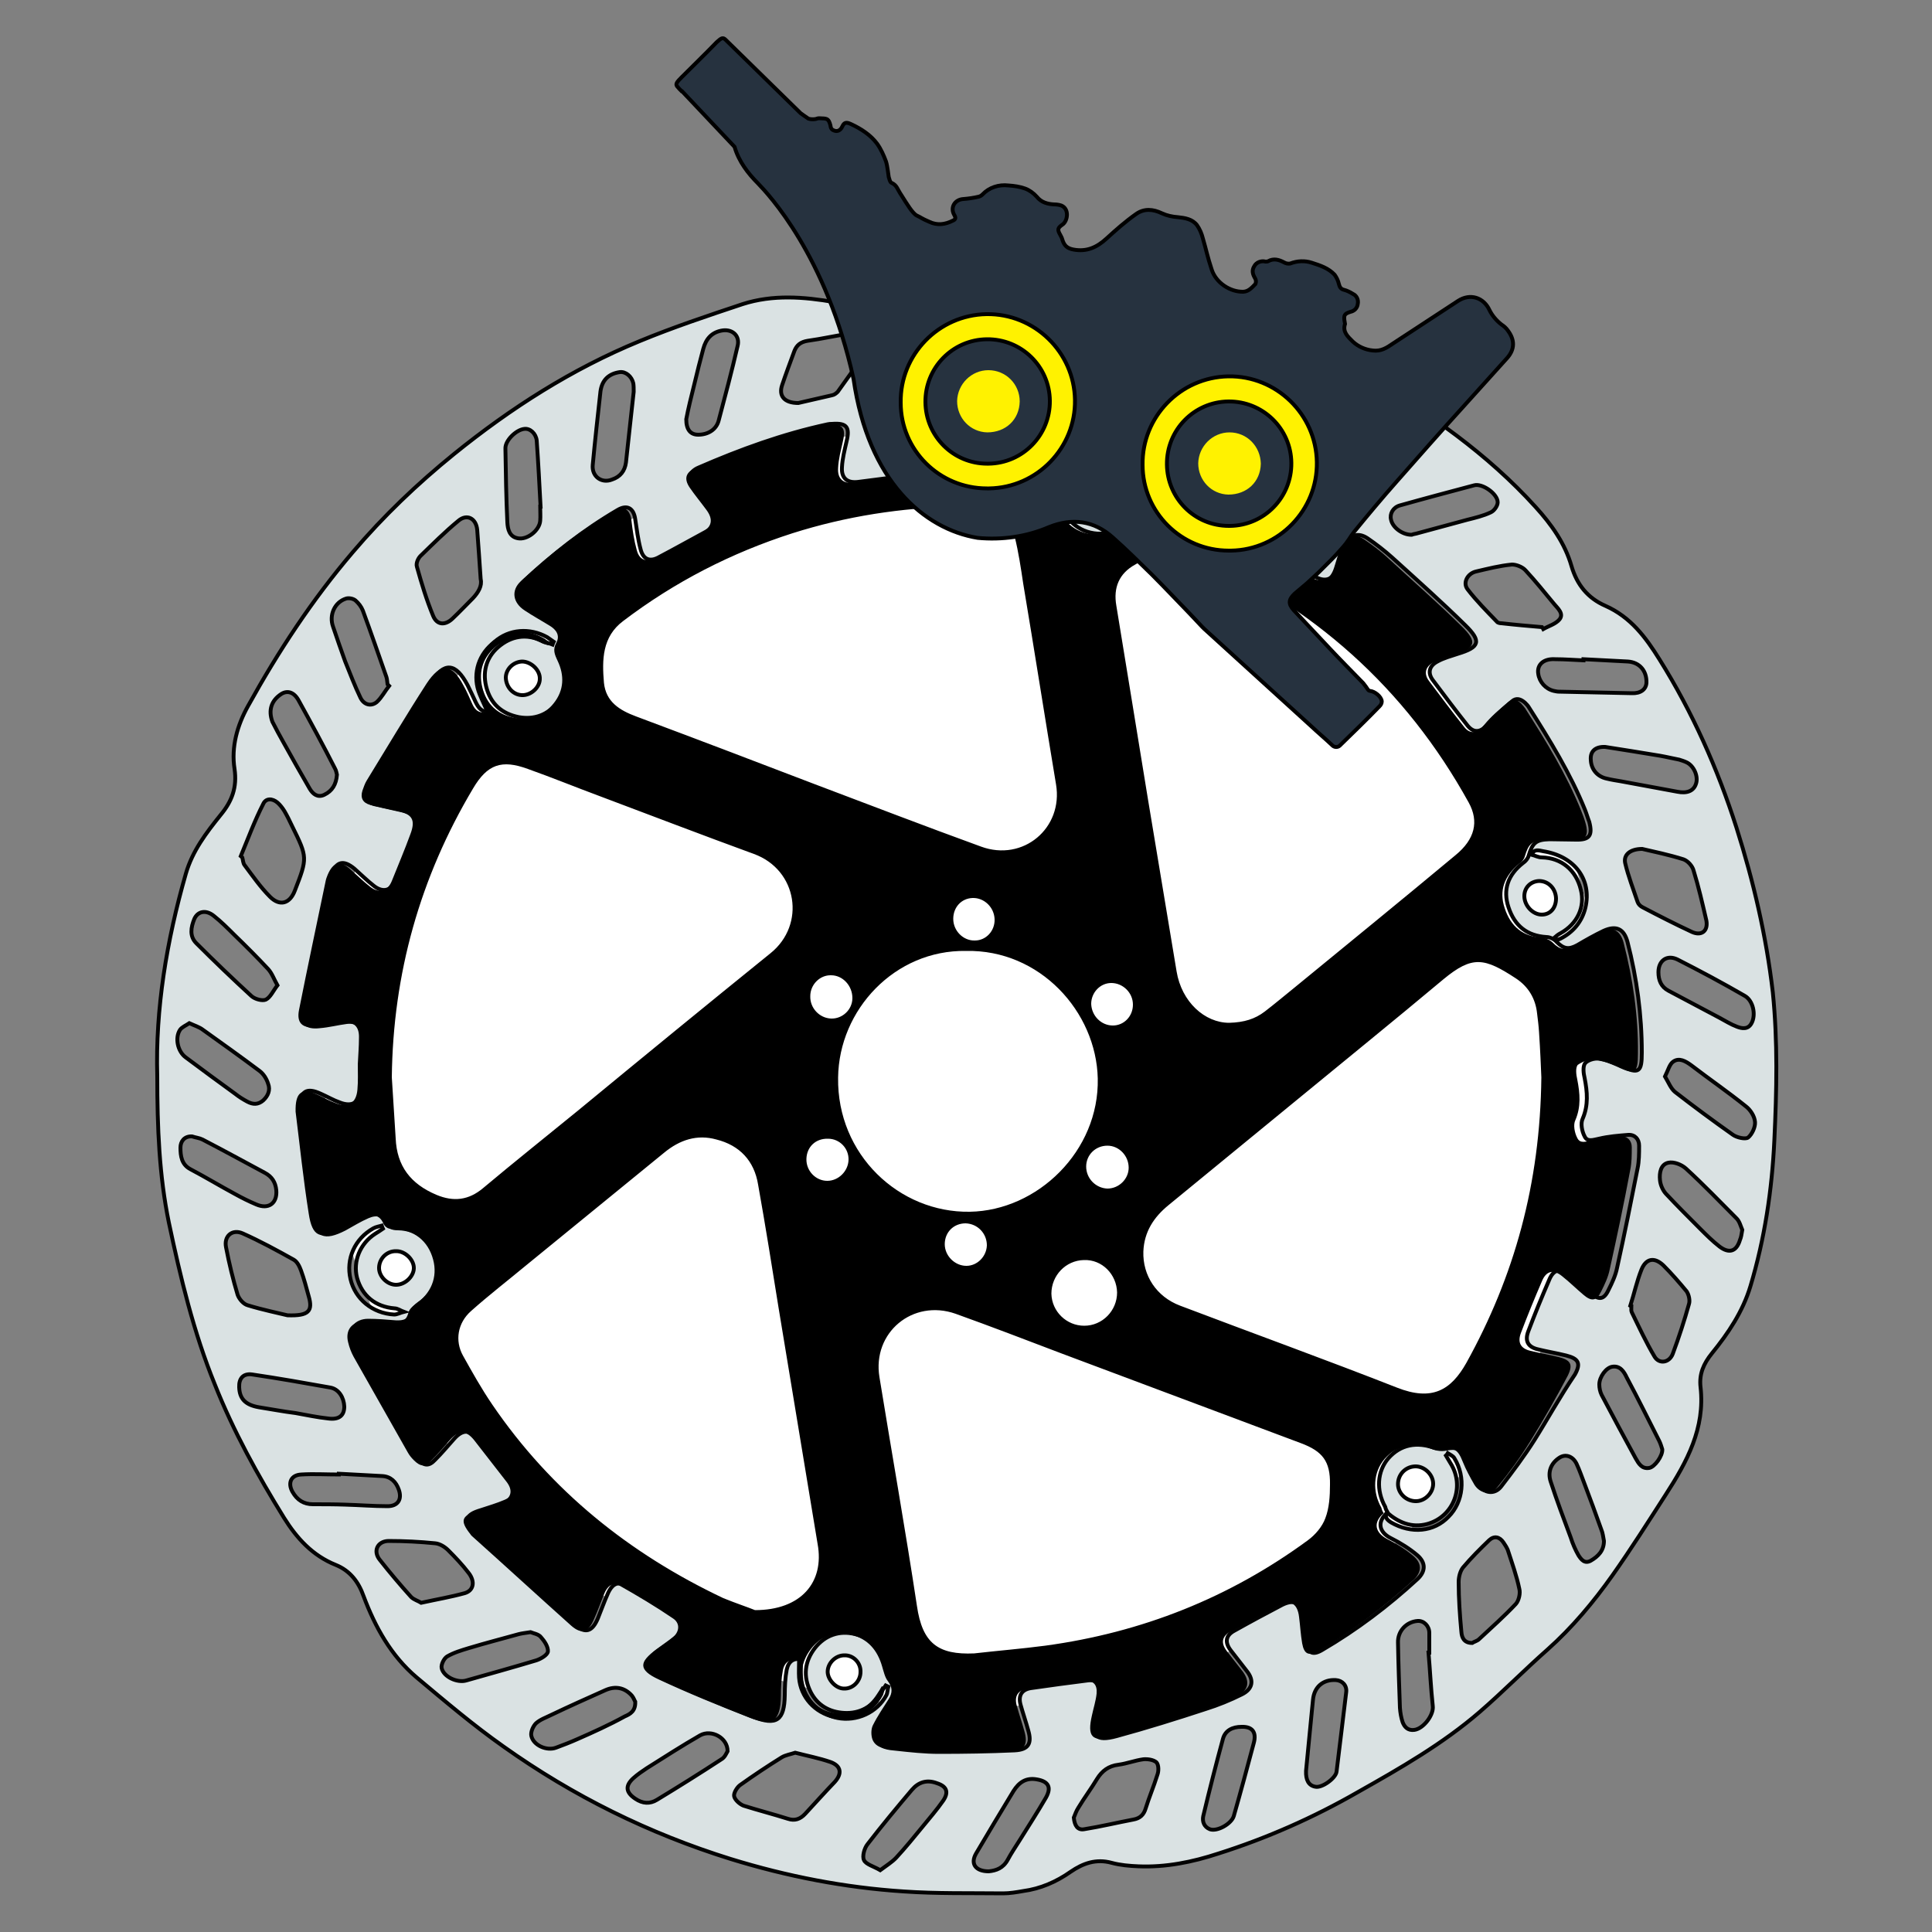 <svg xmlns="http://www.w3.org/2000/svg" id="spinner" style="background-color:inherit;" viewBox="0 0 500 500" fit="" height="100%" width="100%" preserveAspectRatio="xMidYMid meet" focusable="false">
<rect x="0" y="0" width="500" height="500" fill="#808080" stroke="none"/>
<style>@keyframes a0_t { 0% { transform: translate(250.2px,280.2px) rotate(0deg) translate(-250.2px,-280.2px); } 18.182% { transform: translate(250.2px,280.2px) rotate(0deg) translate(-250.2px,-280.2px); animation-timing-function: cubic-bezier(.4,0,.6,1); } 81.818% { transform: translate(250.2px,280.2px) rotate(-720deg) translate(-250.2px,-280.2px); } 100% { transform: translate(250.2px,280.2px) rotate(-720deg) translate(-250.2px,-280.2px); } }
</style>
<circle cx="250" cy="276" r="166" fill="white"/>


<g transform="translate(250.2,280.2) translate(-250.2,-280.2)" style="animation:1.5s linear infinite both a0_t">
<path class="st1" d="M449.4 214.2c-4.9-15.3-11.4-29.9-19.9-43.5c-3.6-5.8-7.5-11-14-13.9c-4.6-2-7.4-5.5-8.8-10.3c-1.7-5.9-5.2-10.8-9.3-15.3c-12.5-13.8-27.6-24.3-43.4-33.6c-19.5-11.4-40.6-19-62.8-23.4c-17-3.4-34.2-4.1-51.5-3.7c-0.5 0-1.1 .1-1.5 .2c-5 .8-9.4 3.1-13.6 6c-2.7 1.9-5.6 2.1-8.6 1.5c-8-1.4-16-2-23.8 .5c-9 3-18 6-26.7 9.6c-17.5 7.2-33.3 17.3-48 29.2c-9.5 7.7-18.3 16.1-26.2 25.4c-10.5 12.3-19.3 25.7-27.1 39.8c-2.8 5-4.4 10.6-3.5 16.3c.7 4.8-0.7 8.4-3.6 11.9c-3.7 4.6-7.3 9.3-9 15.2c-5 17.4-7.9 35.1-7.4 52.4c0 13.4 .5 25.7 3 37.9c3 14.2 6.4 28.4 11.9 41.9c4.8 12.1 11.1 23.5 17.9 34.5c3.3 5.3 7.4 9.8 13.4 12.2c3.7 1.5 5.9 4.4 7.2 8.1c3 8 7.1 15.4 13.7 21c7.4 6.2 14.7 12.4 22.5 17.9c18 12.8 37.6 22.5 58.8 29.1c14.6 4.5 29.5 7.4 44.7 8.4c8.6 .6 17.2 .4 25.8 .5c1.7 0 3.5-0.3 5.2-0.6c4.5-0.6 8.6-2.4 12.3-5c3.2-2.2 6.6-3.4 10.6-2.3c2.2 .6 4.6 .8 6.9 .9c7.1 .3 14-1.1 20.7-3.3c12.6-4 24.6-9.3 36.1-15.9c11-6.2 22-12.5 31.6-20.8c6-5.2 11.6-10.9 17.5-16.1c6.4-5.7 11.9-12.3 16.8-19.2c4.8-6.8 9.3-13.9 13.8-20.9c5.5-8.5 10.2-17.2 9-27.8c-0.4-3.4 .8-6.1 2.9-8.7c4.3-5.3 8-10.8 10-17.4c3.7-12.3 5.6-25 6.2-37.8c.6-12.8 .9-25.5-0.4-38.3c-1.7-14.6-5-28.7-9.4-42.6Zm2.1 43.5c2.2 1.2 3 4.9 1.8 7.1c-0.9 1.7-2.5 1.4-3.8 .9c-1.6-0.6-3-1.5-4.5-2.3c-4.4-2.3-8.8-4.7-13.2-7c-1.9-1-2.6-2.7-2.6-4.8c0-3 2.2-4.6 4.9-3.3c5.9 3 11.7 6.1 17.4 9.4Zm-13.6-16.5c-4.3-2-8.6-4.2-12.8-6.4c-0.6-0.3-1.1-0.8-1.3-1.4c-1.1-3.3-2.4-6.6-3.2-10c-0.5-2.2 1.3-3.7 4.4-3.7c3 .7 6.9 1.5 10.7 2.7c1.1 .4 2.3 1.7 2.6 2.9c1.3 4.2 2.3 8.6 3.3 12.9c.5 2.7-1.2 4.1-3.7 3Zm-8.2-45.6c1.7 .3 3.3 .7 4.9 1c.6 .2 1.3 .4 1.9 .7c1.9 .9 3.1 3.7 2.4 5.6c-0.6 1.8-2.3 2.5-4.8 2c-4.9-0.9-9.7-1.8-14.6-2.7c-1.2-0.2-2.5-0.4-3.7-0.7c-2.4-0.5-4-2.4-4.1-4.8c-0.2-2.2 1.1-3.5 3.7-3.4c4.6 .7 9.4 1.5 14.3 2.3Zm-19.9-24.7c0-0.1 0-0.2 0-0.3c3.8 .2 7.6 .4 11.5 .6c3 .2 4.9 2.4 4.8 5.5c-0.1 1.7-1.5 2.8-3.8 2.7c-6.3-0.1-12.6-0.3-18.9-0.4c-0.4 0-0.8-0.1-1.3-0.2c-2.1-0.5-3.7-2.3-4-4.4c-0.4-2.4 1.4-4 4.4-3.8c2.4 0 4.9 .2 7.3 .3Zm-15-23.3c2.6 2.8 5 5.8 7.4 8.7c.9 1.1 2.6 2.5 1.4 4c-1 1.2-2.8 1.7-4.2 2.5c-0.1-0.2-0.2-0.4-0.3-0.5c-3.5-0.3-7-0.6-10.5-1c-0.4 0-1-0.1-1.2-0.4c-2.6-2.7-5.3-5.4-7.6-8.4c-1.3-1.7 0-4.1 2.2-4.6c3-0.7 6.1-1.5 9.3-1.8c1.1 0 2.7 .6 3.5 1.5Zm-7.2-17.6c0 .9-0.9 2.2-1.8 2.6c-1.9 .9-4 1.4-6 1.9c-4.5 1.2-8.9 2.4-13.3 3.6c-0.5 .1-1 .2-1.2 .3c-2.4 0-4.9-1.9-5.3-3.9c-0.4-1.5 .5-3.2 2.3-3.7c6.4-1.8 12.8-3.5 19.2-5.2c2.1-0.6 6.1 2.2 6.1 4.4Zm-30.6-21.4c3.2-1.3 4.9-0.7 6.8 1.5c1.6 1.9 1.5 3.4-0.7 4.8c-1.6 1.1-3.5 1.9-5.3 2.6c-4.1 1.9-8.3 3.7-12.5 5.5c-0.8 .4-1.8 .6-2.4 .7c-2.3 0-4.7-1.9-5.3-3.8c-0.6-2.3 1-3.4 2.7-4.1c5.7-2.4 11.2-4.9 16.7-7.2Zm-42.3-2.6c1-0.9 2.2-1.7 3.4-2.4c4.8-3 9.6-5.9 14.5-8.8c.7-0.4 1.6-0.6 1.9-0.7c2.4 0 5 1.7 5.4 3.3c.4 1.9-0.9 3.1-2.3 4.1c-5 3.2-10.1 6.4-15.1 9.4c-3.1 1.9-5.6 1.5-7.6-0.7c-1.4-1.5-1.6-2.9-0.2-4.2Zm-28.9-6.3c2.7-3.3 5.5-6.5 8.6-9.4c.9-0.8 2.9-1.1 4.2-0.7c3.7 .9 7.3 2.1 10.9 3.3c1.5 .5 3.2 1.3 3 3c-0.2 1.2-1.2 2.7-2.2 3.4c-3.3 2.3-6.7 4.5-10.2 6.5c-1 .6-2.2 .8-3.4 1.2c-3.3-0.9-6.6-1.6-9.7-2.6c-2.1-0.8-2.6-3-1.2-4.7Zm-26.7-6.7c3.7-4.7 7.6-9.3 11.6-13.8c2.2-2.6 4.1-3 6.7-1.7c2.2 1.1 2.8 2.6 1.4 4.6c-1.9 2.7-4.1 5.3-6.3 7.9c-2.2 2.6-4.4 5.3-6.8 7.8c-0.9 .9-2.3 1.3-3.9 2.2c-1.5-1-3.4-1.6-4-2.8c-0.3-1.1 .5-3.1 1.3-4.2Zm-27.2 1.1c2-3.6 4.3-7 6.4-10.5c1.3-2 2.4-4.2 3.9-6.1c.9-1.1 2.3-1.7 3.5-2.5c4.3 .5 5.8 2.9 3.8 6.2c-3.1 5.3-6.4 10.5-9.7 15.7c-1 1.6-2.4 2.7-4.5 2.7c-3.7 .1-5.3-2.2-3.4-5.5Zm-29.5 5.6c1-3 2.1-5.9 3.2-8.9c.6-1.5 1.6-2.3 3.4-2.6c3.7-0.5 7.5-1.4 11.2-1.9c1.1-0.1 3 0 3.5 .8c.7 1 .8 3 .2 4c-2.2 3.6-4.7 6.9-7.1 10.3c-0.4 .4-0.9 .8-1.5 .9c-3.2 .7-6.4 1.5-8.7 2c-3.7 0-5.1-1.9-4.2-4.6Zm-22.7-0.3c.7-3 1.5-6.1 2.3-9.1c.7-2.6 2.2-4.4 5.1-4.8c2.6-0.3 4.4 1.5 3.8 4c-1.5 6.5-3.2 12.9-4.9 19.3c-0.6 2.4-2.8 3.7-5.3 3.7c-2 0-3.1-1.3-3.1-4c.5-2.7 1.3-5.9 2.1-9.1Zm-26.3 20.9c.6-6.4 1.3-12.7 2-19c.4-3 2.2-4.6 5-5c1.5-0.2 3.1 1.1 3.5 2.9c.1 .7 .1 1.3 .1 2.2c-0.7 6-1.3 12.1-2 18.3c-0.3 2.2-1.5 3.7-3.6 4.4c-2.7 1.1-5.3-0.8-5-3.8Zm-17.7-9.3c1.5-0.2 3 1.2 3.2 3c.4 5.7 .7 11.4 1 17.1c0 0 0 0-0.1 0c0 1.2 .1 2.5 0 3.7c-0.2 2.5-3.4 5-5.8 4.5c-2.2-0.4-2.6-2.4-2.7-4.1c-0.3-6.4-0.4-12.7-0.5-19.1c-0.1-2.1 2.8-4.9 4.9-5.1Zm-26.9 32.9c3.2-3.1 6.4-6.3 9.8-9.1c2.2-1.9 4.6-0.7 4.9 2.3c.3 4.1 .6 8.2 .9 12.8c.4 1.7-0.6 3.4-2 4.9c-1.8 1.8-3.5 3.6-5.3 5.3c-1.9 1.8-4 1.7-5-0.7c-1.7-4.1-3-8.4-4.2-12.7c-0.3-0.9 .3-2.2 .9-2.8Zm-19.2 11c.7-0.2 1.8 0 2.4 .5c.8 .7 1.5 1.6 1.9 2.6c2.1 5.7 4.1 11.5 6.1 17.2c.2 .6 .2 1.3 .3 1.9c.1 .1 .3 .3 .4 .4c-1.1 1.4-1.9 3-3.2 4.2c-1.5 1.2-3.3 .7-4.2-1.1c-1.5-3.1-2.7-6.3-4-9.5c-1.1-3-2.1-6-3.1-8.9c-1.1-3 .4-6.4 3.4-7.3Zm-16.8 24.7c1.6-1 3.3-0.5 4.5 1.7c3.2 5.8 6.4 11.7 9.4 17.6c.3 .5 .4 1.2 .5 1.6c-0.2 2.5-1.2 4.2-3.3 5.2c-1.7 .8-2.9-0.2-3.7-1.5c-2.3-4-4.6-8-6.8-12c-1-1.8-2-3.6-2.9-5.4c-1.1-3-0.3-5.5 2.3-7.2Zm-4.7 28.5c.7-1.6 2.4-1.5 3.7-0.4c.7 .6 1.3 1.4 1.8 2.2c.7 1.2 1.4 2.6 2 3.9c4 8.1 4 8.2 .7 16.7c-1.3 3.4-3.9 4.1-6.4 1.6c-2.5-2.5-4.5-5.4-6.6-8.2c-0.4-0.5-0.4-1.3-0.6-2c-0.1-0.1-0.3-0.2-0.4-0.3c1.9-4.6 3.6-9.2 5.8-13.5Zm-17.8 29.7c.9-2 3-2.4 5-0.8c1.9 1.5 3.6 3.2 5.3 4.9c3 2.9 6 5.9 8.8 8.9c1 1.1 1.5 2.6 2.4 4.2c-1.1 1.4-1.8 3.1-3 3.7c-0.9 .4-2.8-0.1-3.7-0.9c-4.9-4.5-9.6-9-14.3-13.7c-1.8-1.8-1.4-4.1-0.5-6.3Zm-3.7 28.7c.5-0.7 1.5-1.1 2.4-1.7c1.3 .6 2.6 1 3.5 1.7c4.9 3.5 9.8 7 14.6 10.6c1.1 .8 1.9 2.1 2.3 3.4c.6 1.6 0 3.1-1.3 4.3c-1.3 1.1-2.6 1.1-4.1 .3c-1.1-0.6-2.1-1.2-3.1-2c-4.3-3.1-8.6-6.3-12.9-9.5c-2-1.5-2.8-5-1.4-7.1Zm2.7 36.1c-2.3-1.2-2.6-3.4-2.6-5.6c0-1.6 1-3 3-2.9c.9 .3 1.9 .4 2.7 .8c5.4 2.8 10.7 5.7 16.1 8.6c1.9 1 2.8 2.5 3 4.5c.3 3.4-2 5.1-5.2 3.7c-1.9-0.8-3.7-1.7-5.5-2.7c-3.9-2.1-7.7-4.4-11.5-6.4Zm9.2 20.2c-0.6-2.9 1.6-4.8 4.3-3.6c4.5 2 8.9 4.4 13.2 6.8c.9 .5 1.5 1.7 1.9 2.8c.8 2.2 1.4 4.5 2 6.7c1.1 3.8 0 5.1-5.5 4.9c-2.4-0.6-6.4-1.4-10.3-2.6c-1.1-0.3-2.2-1.6-2.6-2.7c-1.2-4-2.2-8.1-3-12.3Zm8.5 41.4c-3.4-0.6-5-2.1-5.1-5.2c-0.1-2.2 1-3.6 3.3-3.3c6.8 1 13.6 2.2 20.3 3.4c2.2 .4 3.5 2.6 3.6 4.9c0 2.3-1.3 3.5-4.2 3.1c-2.8-0.3-5.6-0.9-8.4-1.4c-3.2-0.4-6.3-1-9.5-1.5Zm22.3 25.2c-2.8-0.1-5.6-0.1-8.3-0.1c-2.4 0-4.1-1.1-5.3-3.2c-1.3-2.3-0.4-4.4 2.3-4.5c3.2-0.2 6.4 0 9.7 0c0 0 0-0.1 0-0.2c3.7 .2 7.5 .4 11.2 .6c2.2 .1 3.6 1.5 4.3 3.5c.9 2.5-0.2 4.3-2.9 4.3c-3.6 0-7.3-0.3-11-0.4Zm17.1 23.9c-2.8-3.1-5.5-6.3-8.1-9.6c-1.8-2.2-0.7-4.8 2.2-4.9c4.1 0 8.1 .2 12.1 .6c1.2 .1 2.5 .9 3.4 1.8c1.9 1.9 3.7 3.8 5.3 5.9c1.7 2.2 1.3 4.5-1 5.2c-3.6 1-7.2 1.6-11.3 2.5c-0.8-0.5-1.9-0.8-2.6-1.5Zm14.3 21.6c-2.3 .7-5.9-0.9-6.4-3.2c-0.2-0.9 .6-2.5 1.4-3c1.7-1 3.7-1.6 5.7-2.2c4.3-1.3 8.6-2.4 12.9-3.6c.8-0.2 1.7-0.3 3-0.5c.7 .3 2.1 .5 2.7 1.3c.9 1 1.9 2.5 1.8 3.7c-0.1 .9-1.8 1.9-3 2.3c-6 1.8-12.1 3.5-18.1 5.2Zm28.7 15.2c-1.8 .8-3.6 1.5-5.5 2.2c-2.4 .9-5.9-0.6-6.4-3.1c-0.2-1 .5-2.5 1.2-3.2c1.1-1 2.6-1.5 4-2.2c4.6-2.2 9.3-4.3 14-6.4c2.5-1.1 4.9-0.7 6.8 1.4c.5 .6 .7 1.3 .9 1.6c.1 2.4-1.3 3.2-2.7 3.8c-4 2.2-8.2 4.1-12.3 5.9Zm37.3 5.2c-5.5 3.6-11.1 7.1-16.7 10.5c-1.8 1.1-3.7 1-5.6-0.3c-2.4-1.6-2.7-3.3-0.5-5.3c1.1-1 2.3-1.8 3.5-2.6c4.6-2.9 9.1-5.8 13.8-8.5c2.9-1.6 7.1 .6 7.1 4.1c-0.3 .5-0.7 1.6-1.6 2.1Zm29.3 5.9c-2.6 2.7-5.1 5.5-7.6 8.2c-1.3 1.4-2.7 1.9-4.5 1.3c-3.8-1.2-7.7-2.2-11.5-3.4c-1-0.4-2.2-1.5-2.4-2.4c-0.2-0.8 .7-2.3 1.5-2.9c3.5-2.5 7.1-4.9 10.8-7.2c1-0.6 2.3-0.8 3.5-1.2c3.1 .8 6.2 1.4 9.1 2.4c2.8 1 3.1 3 1.1 5.2Zm28.1 4.8c-1.6 2.3-3.5 4.5-5.3 6.7c-2.2 2.7-4.5 5.5-6.8 8c-1.1 1.2-2.6 2.1-4.2 3.3c-1.7-1-3.7-1.5-4.2-2.6c-0.5-1 .1-3.1 .9-4.1c3.7-4.8 7.6-9.5 11.5-14.1c1.7-2 3.9-2.7 6.5-1.7c2.5 .8 3.1 2.3 1.6 4.5Zm26.6-0.8c-2.2 3.8-4.6 7.5-6.9 11.2c-1 1.6-2.1 3.2-3 4.9c-1.2 2.2-3 2.8-4.9 3c-3.5 0-4.8-2-3.3-4.6c3.2-5.4 6.4-10.8 9.7-16.2c1.4-2.2 3.2-3.5 6-3c3 .5 3.9 2 2.4 4.7Zm28.8-5.8c-0.9 2.9-2.1 5.7-3 8.6c-0.5 1.7-1.5 2.6-3.2 2.9c-4.2 .8-8.4 1.8-12.7 2.5c-1.7 .3-2.5-0.9-2.7-3c.3-0.7 .6-1.7 1.2-2.6c1.5-2.5 3.3-4.9 4.8-7.4c1.3-2.1 3-3.4 5.6-3.7c2.2-0.3 4.2-1.1 6.4-1.4c1.1-0.1 2.6 .1 3.4 .8c.6 .7 .6 2.3 .2 3.3Zm25-8.4c-1.7 6.4-3.4 12.7-5.2 19c-0.6 2-4.3 4.1-6.2 3.4c-1.5-0.6-2-2-1.7-3.4c1.6-6.7 3.3-13.4 5.1-20c.6-2.2 2.5-3.1 4.8-3.1c2.8-0.1 3.9 1.4 3.2 4.1Zm23.9-13.1c-0.8 6.9-1.7 13.8-2.5 20.6c-0.2 1.7-3.8 4.3-5.5 3.9c-1.7-0.3-2.5-1.7-2.4-4.1c.5-5.3 1-10.3 1.5-15.4c.1-1 .2-2 .3-3c.3-3.3 2.6-5.3 5.9-5.1c1.7 .1 2.9 1.4 2.7 3.1Zm17.6 9.8c-1.6 .2-2.5-0.7-3-2c-0.4-1.2-0.6-2.4-0.7-3.7c-0.2-5.6-0.4-11.2-0.5-16.9c-0.1-3 2.2-5.4 5.1-5.6c1.6-0.1 3 1.3 3 3.1c0 1.7 0 3.4 0 5.1c-0.1 0-0.1 0-0.2 0c.4 4.6 .6 9.2 1.1 13.8c.3 2.3-2.4 5.9-4.8 6.2Zm-6-53.7c-1.1-0.7-1.7-1.4-1.1-2.6c0 0 0 0 0 0c0 0 0 0 0 0c3 2.6 6.4 4.1 10.5 3c6.8-1.9 9.8-9.7 6-15.7c-0.4-0.7-0.8-1.3-1.2-2c.2-0.2 .4-0.4 .5-0.6c.6 .4 1.4 .7 1.7 1.3c3 4.9 2.3 11.3-1.5 15.1c-3.8 4-9.7 4.5-14.9 1.5Zm1.8-9.9c0-2.5 1.9-4.5 4.4-4.6c2.4-0.1 4.7 2.1 4.7 4.5c0 2.3-2 4.4-4.3 4.5c-2.6 .1-4.8-2-4.8-4.4Zm30.5 31c-3 3.2-6.3 6.1-9.5 9.1c-0.5 .5-1.4 .7-1.8 1c-2.2 0-2.7-1.5-2.8-2.9c-0.4-4.3-0.7-8.6-0.7-12.9c0-1.3 .4-2.8 1.1-3.7c2.1-2.5 4.5-4.9 6.8-7.1c1.3-1.2 2.7-0.9 3.7 .6c.4 .6 .8 1.2 1.1 1.9c1.1 3.4 2.3 6.7 3 10.1c.3 1.1-0.1 3-0.9 3.9Zm4.8-42.4c-2.6 4.1-5.6 8.1-8.6 12c-1.7 2.2-4.5 1.8-5.9-0.6c-1.1-1.9-2.2-3.8-3-5.9c-1.3-3.3-2.2-3.9-5.8-3.2c-0.7 .1-1.6 0-2.3-0.2c-4.9-1.8-9.1-0.9-12.2 2.6c-2.9 3.4-3.2 8.3-0.8 12.6c.1 .5 .3 .9 .6 1.4c-2.8 2.4-2.3 5.1 .9 6.7c2.4 1.2 4.8 2.7 6.8 4.4c2.2 1.9 2.2 4.1 .1 6.1c-7.6 7-15.8 13.2-24.7 18.4c-2.5 1.5-3.7 .8-4.2-1.9c-0.4-2.2-0.6-4.5-0.8-6.8c-0.4-3.5-2.2-4.5-5.3-3c-4.2 2.2-8.3 4.4-12.4 6.7c-2.3 1.2-2.6 3-1 5.1c1.4 1.8 2.8 3.6 4.2 5.4c1.9 2.4 1.5 4.6-1.3 6c-3 1.5-6.2 2.8-9.4 3.8c-7.6 2.5-15.3 4.9-23 7c-5.5 1.5-6.7 0-5.4-5.6c.4-1.9 1-3.7 1.2-5.6c.2-2.4-0.9-3.5-3.3-3.2c-4.9 .6-9.9 1.3-14.8 2c-2.3 .4-3.2 1.9-2.6 4.2c.6 2.2 1.4 4.5 2 6.7c1 3.4 .1 5-3.5 5.2c-6.5 .3-13.1 .4-19.6 .4c-3.7 0-7.3-0.4-11-0.8c-2-0.2-4.4-0.3-5.2-2.6c-0.4-1.1-0.4-2.7 .1-3.7c1.1-2.4 2.6-4.5 4.1-6.8c1-1.6 1.1-3-0.2-4.6c-0.8-1-1.1-2.5-1.5-3.8c-1.1-4.3-3.7-7.2-8-8.2c-4.1-1-7.8 .3-10.4 3.6c-2.7 3.5-3.1 7.4-1.1 11.4c1.8 3.5 4.9 5.2 8.7 5.4c4.1 .2 7.2-1.6 9.4-5c.4-0.7 .8-1.4 1.3-2.1c.2 .1 .5 .2 .7 .3c-0.2 .7-0.2 1.6-0.5 2.2c-2.4 4.5-7.7 6.9-12.7 5.9c-5.2-1.1-9-5.3-9.4-10.6c-0.1-1.5 0-3 0-4.6c-1.8-0.3-3.2 .4-3.7 2.7c-0.4 2.1-0.5 4.4-0.5 6.6c-0.1 6.5-2.1 8-8.2 5.6c-7.9-3.1-15.8-6.4-23.5-9.9c-5.2-2.4-5.1-4.5-0.5-7.7c1.5-1.1 3-2.1 4.4-3.3c1.6-1.5 1.6-3.5-0.2-4.8c-4.5-3-9.1-5.7-13.7-8.4c-1.9-1.1-3.2 .3-4 2c-1 2.2-1.8 4.5-2.7 6.7c-1.4 3.3-3.2 4-5.9 1.6c-8.6-7.6-17.2-15.4-25.7-23.2c-0.2-0.1-0.3-0.3-0.4-0.5c-2.7-3.4-2.3-4.8 1.8-6c2.1-0.7 4.2-1.3 6.3-2.2c2.6-1.1 3-3.1 1.3-5.3c-2.8-3.6-5.6-7.2-8.4-10.8c-2-2.6-4-2.6-6.2-0.1c-1.6 1.8-3.2 3.7-4.9 5.4c-1.6 1.7-2.8 1.6-4.5-0.1c-0.6-0.6-1.1-1.2-1.5-1.9c-4.7-8.3-9.4-16.6-14.1-24.9c-0.6-1.1-1.1-2.4-1.4-3.7c-0.8-3.1 1-5.4 4.2-5.4c2.3 0 4.7 .2 7.1 .4c2.1 .1 3.7-0.3 4.3-2.7c.2-0.8 1-1.6 1.7-2.1c4.1-2.8 5.9-7.1 4.7-11.6c-1.4-4.9-5.1-7.8-10.1-7.9c-1.4 0-2.3-0.3-2.9-1.7c-0.8-1.9-2.6-2.4-4.9-1.4c-2.1 .9-4 2.1-6 3.2c-5.3 2.7-7.4 1.9-8.3-4.1c-1.3-8.8-2.2-17.6-3.4-26.4c0-0.3 0-0.6 0-0.9c.2-4.2 1.8-5.3 5.6-3.5c1.6 .7 3.1 1.6 4.8 2.2c3.3 1.3 5.3 0 5.6-3.5c.2-2.2 .1-4.4 .1-6.6c0-2.3 .2-4.5 .3-6.8c0-2.9-1.4-4.2-4.2-3.9c-2.3 .3-4.6 .9-7 1.1c-3.5 .4-5-1-4.3-4.5c2.2-11.2 4.5-22.3 6.9-33.4c.1-0.5 .3-1 .5-1.5c1.3-3.3 3.1-3.7 5.9-1.4c1.7 1.5 3.3 3.1 5.1 4.5c2.3 1.8 4.6 1.2 5.6-1.5c1.6-4 3.3-8 4.8-12.1c1.4-3.7 .5-5.1-3.3-6c-2.4-0.5-4.7-1.1-7.1-1.6c-1.9-0.5-2.6-1.7-2-3.7c.3-0.9 .6-1.9 1.1-2.6c5.1-8.4 10.1-16.9 15.5-25.1c3.6-5.5 6.5-5.2 9.6 .6c.7 1.4 1.4 2.9 2.1 4.4c.7 1.4 1.5 2.7 3.6 2.5c-0.7-1.6-1.5-3-2-4.5c-2-4.9-0.7-10.2 3.3-13.6c3.7-3.3 9.1-3.7 13.6-1.2c.6 .4 1.1 .8 1.7 1.2c-0.1 .2-0.2 .4-0.3 .7c-0.7-0.3-1.5-0.4-2.1-0.7c-4-2-7.9-1.8-11.4 .9c-3.4 2.6-4.7 6.4-3.7 10.6c1.1 4.5 4 7.1 8.5 8c4 .7 7.5-0.6 10-3.8c2.7-3.4 2.8-7.2 1-11c-0.8-1.6-1.2-2.9-0.3-4.7c1-1.9-0.1-3.4-1.8-4.4c-2.1-1.3-4.3-2.6-6.4-3.9c-3-1.9-3.6-5.2-1-7.6c7.4-6.9 15.3-13.1 24-18.2c2.5-1.5 4.2-0.5 4.6 2.4c.4 2.6 .7 5.2 1.4 7.8c.7 2.7 2.5 3.3 4.9 1.9c4-2.1 7.9-4.3 11.8-6.4c2.8-1.5 3.2-3.5 1.2-6.1c-1.4-1.9-2.9-3.7-4.2-5.6c-1.5-2.2-1.1-4 1.3-5c10.8-4.7 21.8-8.7 33.4-11.2c.4-0.1 .7-0.1 1.1-0.1c3.8-0.3 4.7 .8 3.8 4.5c-0.5 2.2-1.1 4.5-1.2 6.7c-0.2 2.9 1.4 4.2 4.3 3.8c4.5-0.6 8.9-1.1 13.3-1.8c3-0.4 4.1-2 3.3-5c-0.7-2.6-1.6-5.2-2.2-7.8c-0.6-2.2 0-3 2.1-3.5c.7-0.1 1.3-0.3 1.9-0.3c10.6 .4 21.3 .6 31.9 1.2c4.4 .3 5.3 2.5 3.1 6.3c-1.2 2-2.4 4-3.6 6c-1.2 2-0.9 3.8 .6 5.7c.7 .8 1.2 1.9 1.4 3c.8 5 4.3 8.8 9.1 9.5c4.5 .7 8.7-1.7 10.9-6.1c2.2-4.5 0-10.9-4.7-13.5c-4.9-2.7-11-1-13.8 3.8c-0.4 .7-0.7 1.4-1.1 2.1c-0.2 0-0.4 0-0.7 0c0-0.7-0.4-1.6 0-2.2c2.5-4.7 8.4-7.4 13.5-6.2c5.2 1.2 8.6 5.5 9 11.2c0 1.1 .1 2.2 .2 3.3c2.2-0.2 3-1.4 3.2-3.2c.2-2.8 .2-5.6 .4-8.4c.2-3 1.8-4.3 4.8-4.1c1 0 2.1 .2 3 .6c7.8 3.3 15.7 6.7 23.5 10.1c.9 .4 1.8 1 2.6 1.6c1.8 1.3 1.9 2.5 .3 4c-1.6 1.5-3.4 2.7-5.1 4.2c-3.4 3-3.2 5.2 .7 7.5c3.4 2.1 6.7 4.2 10.1 6.3c3.1 1.9 5.2 1.1 6.4-2.4c.6-1.9 1.1-3.8 1.9-5.6c1.2-2.6 3.3-3.3 5.7-1.7c2.2 1.5 4.4 3.2 6.4 5c6.4 5.8 12.8 11.5 18.9 17.5c4.3 4.2 3.7 5.7-1.9 7.4c-1.8 .6-3.7 1.1-5.3 2c-2.1 1.1-2.6 2.9-1.2 4.8c3 4 6 8 9.1 11.9c1.7 2 3.5 1.5 5.2-0.5c1.8-2.2 4-4 6.2-5.9c1.1-1 2.3-0.6 3.4 .4c.4 .4 .7 .7 1 1.2c5.4 8.5 10.7 17.1 14.5 26.5c.4 1 .7 2.1 1.1 3.1c.9 3.5 .1 4.7-3.5 4.6c-2.3 0-4.5-0.1-6.8-0.1c-3.5 .1-4.4 .9-5.4 4.3c-0.2 .7-0.8 1.4-1.4 1.8c-4 3.1-5.3 7-3.8 11.5c1.6 4.9 4.9 7.4 9.8 7.7c1 0 2.1 .6 2.7 1.3c1.8 1.8 3.1 2 5.3 .8c2.2-1.3 4.5-2.6 6.8-3.7c3.3-1.5 5.3-0.5 6.2 2.9c2.4 9.3 3.7 18.9 3.7 28.6c0 5-0.7 5.7-5.3 3.5c-1.9-0.9-3.8-1.6-5.8-1.9c-1.2-0.2-3 .4-3.6 1.2c-0.6 .8-0.4 2.6-0.1 3.8c.7 3.6 1 7-0.5 10.5c-0.6 1.2-0.2 3.3 .5 4.6c.7 1.5 2.2 .9 3.7 .6c2.5-0.6 5.1-0.8 7.6-1c1.7-0.1 2.8 1.1 2.8 2.8c0 2 0 4-0.4 5.9c-1.7 8.6-3.4 17.1-5.3 25.7c-0.4 2-1.3 3.9-2.2 5.7c-1.2 2.6-2.5 2.7-4.6 .9c-1.9-1.6-3.6-3.3-5.5-4.8c-2.3-1.9-4.2-1.4-5.3 1.4c-1.9 4.4-3.7 8.8-5.4 13.3c-0.9 2.4-0.1 4 2.5 4.6c2.4 .6 4.9 1 7.3 1.6c3.2 .8 3.9 2 2.3 4.9c-4 5.9-7.1 11.6-10.5 17Zm-174.4 60c0 2.4-2 4.4-4.3 4.3c-2.1 0-4.3-2.4-4.2-4.5c.1-2.2 2.1-4.1 4.3-4.1c2.3-0.1 4.3 1.9 4.2 4.3Zm-125.6-113.4c-3.9 2.5-5.8 7.1-4.7 11.4c1.3 4.7 4.8 7.5 9.7 7.9c.8 0 1.6 .6 2.4 .9c-0.8 .2-1.7 .7-2.5 .7c-5.6-0.3-10.1-4-11.3-9.2c-1.2-5.2 1.1-10.4 5.9-13.1c.7-0.4 1.5-0.5 2.2-0.7c.1 .3 .2 .6 .3 .8c-0.7 .5-1.4 .9-2 1.3Zm5.5 4.5c2.3 0 4.6 2.3 4.5 4.5c-0.1 2.1-2.3 4.2-4.6 4.2c-2.3 0-4.5-2.2-4.4-4.5c.1-2.4 2.1-4.3 4.5-4.2Zm37.1-148.1c0 2.1-2.1 4.1-4.3 4.2c-2.4 .1-4.4-1.9-4.5-4.5c0-2.2 1.9-4.1 4.2-4.2c2.3 0 4.7 2.2 4.6 4.5Zm139.6-47.9c0-2.4 1.8-4.3 4.1-4.2c2.3 0 4.5 2.2 4.5 4.5c0 2.2-1.9 4.1-4.2 4.1c-2.5 .1-4.4-1.8-4.4-4.4Zm124.6 113.7c4.3-2.4 6.4-6.8 5.2-11.3c-1.2-5-5-8.2-10.1-8.3c-0.9 0-1.8-0.5-2.6-0.7c.6-1.6 1.9-1.1 3-0.9c8.1 1.3 12.6 7.3 10.9 14.6c-0.9 3.7-3.2 6.4-6.6 8.1c-0.3 .1-0.5 .2-0.8 .2c-0.1 0-0.2-0.1-0.8-0.4c.7-0.6 1.2-1 1.8-1.3Zm-4.9-4.8c-2.3 0-4.5-2.3-4.5-4.8c0-2.2 1.6-3.8 3.8-3.9c2.4 0 4.3 1.9 4.4 4.5c0 2.5-1.5 4.2-3.7 4.2Zm12.7 167.2c-1.6 .9-2.5-0.3-3.2-1.4c-0.8-1.4-1.5-3-2-4.6c-1.8-4.8-3.6-9.6-5.2-14.5c-0.8-2.5 .1-4.7 2.2-6.1c1.6-1.1 3.5-0.5 4.5 1.5c.8 1.7 1.4 3.5 2.1 5.3c1.5 3.9 2.9 7.8 4.3 11.7c.4 .9 .5 2 .7 3c0 2.5-1.5 4-3.4 5.1Zm15.1-24c-1.9 .3-2.7-1.1-3.5-2.5c-3-5.5-5.9-10.9-8.8-16.4c-0.4-0.8-0.6-1.8-0.6-2.7c0-2 1.8-4.4 3.4-4.6c2-0.3 3 1.3 3.7 2.8c2.9 5.4 5.6 10.9 8.4 16.4c.4 .8 .6 1.6 .8 2.2c.1 1.7-2 4.6-3.4 4.8Zm10.3-42.4c-1.2 4.3-2.6 8.6-4.2 12.9c-0.9 2.3-3.5 2.7-4.7 .7c-2.2-3.7-4-7.6-5.9-11.5c-0.2-0.4-0.1-1-0.1-1.5c-0.1 0-0.2 0-0.3-0.1c1-3.1 1.7-6.4 2.9-9.4c1.2-3 3.4-3.3 5.7-1.1c2.1 2.1 4.1 4.4 6 6.7c.6 .9 .9 2.4 .6 3.3Zm13.2-16.6c-0.9 3-2.8 3.6-5.3 1.7c-1.8-1.4-3.4-3-5-4.6c-3-3-6-6-8.9-9.1c-0.8-0.9-1.4-2.3-1.5-3.5c-0.2-1.9 .2-4.1 2.2-4.5c1.4-0.3 3.4 .5 4.5 1.5c4.5 4.1 8.7 8.5 13 12.8c.9 .8 1.2 2.2 1.6 3.1c-0.2 1.2-0.3 1.9-0.6 2.6Zm2.1-26.5c-0.7 .5-2.9 0-3.9-0.7c-5.1-3.6-10.1-7.3-15-11.1c-1.1-0.9-1.7-2.5-2.6-4c.8-1.6 1.2-3.3 2.2-3.9c1.5-1 3.1-0.1 4.6 1c4.7 3.6 9.5 6.9 14.1 10.6c1.2 .9 2.3 2.6 2.4 4.1c.1 1.3-0.8 3.2-1.8 4Z" stroke="#020202" stroke-miterlimit="10" fill="#dae2e3"></path><path d="M412.8 274.2c2 .3 4 1.1 5.8 1.9c4.6 2.2 5.3 1.5 5.3-3.5c.1-9.7-1.3-19.2-3.7-28.6c-0.9-3.4-3-4.3-6.2-2.9c-2.3 1.1-4.5 2.4-6.8 3.7c-2.2 1.2-3.5 1-5.3-0.8c-0.7-0.7-1.8-1.2-2.7-1.3c-5-0.3-8.2-2.8-9.8-7.7c-1.5-4.5-0.1-8.3 3.8-11.5c.6-0.4 1.2-1.1 1.4-1.8c1-3.4 1.9-4.2 5.4-4.3c2.3 0 4.5 .1 6.8 .1c3.6 0 4.5-1.1 3.5-4.6c-0.3-1.1-0.7-2.1-1.1-3.1c-3.8-9.4-9-17.9-14.5-26.5c-0.3-0.4-0.6-0.8-1-1.2c-1-1-2.2-1.4-3.4-0.4c-2.2 1.9-4.4 3.7-6.2 5.9c-1.7 2.1-3.6 2.6-5.2 .5c-3.1-3.9-6.1-7.9-9.1-11.9c-1.4-1.9-0.9-3.7 1.2-4.8c1.7-0.9 3.5-1.5 5.3-2c5.6-1.7 6.2-3.2 1.9-7.4c-6.1-6-12.6-11.7-18.9-17.5c-2-1.9-4.2-3.5-6.4-5c-2.5-1.6-4.5-1-5.7 1.7c-0.8 1.8-1.3 3.7-1.9 5.6c-1.1 3.5-3.3 4.3-6.4 2.4c-3.4-2.1-6.7-4.2-10.1-6.3c-3.9-2.4-4.1-4.6-0.7-7.5c1.7-1.5 3.5-2.7 5.1-4.2c1.6-1.5 1.5-2.7-0.3-4c-0.8-0.6-1.7-1.2-2.6-1.6c-7.8-3.4-15.6-6.8-23.5-10.1c-0.9-0.4-2-0.5-3-0.6c-3-0.2-4.5 1.1-4.8 4.1c-0.2 2.8-0.2 5.6-0.4 8.4c-0.1 1.8-1 3-3.2 3.2c-0.1-1.1-0.2-2.2-0.2-3.3c-0.3-5.7-3.7-10-9-11.2c-5.1-1.2-11 1.5-13.5 6.2c-0.3 .6 0 1.5 0 2.2c.2 0 .4 0 .7 0c.4-0.7 .7-1.4 1.1-2.1c2.8-4.8 8.9-6.5 13.8-3.8c4.7 2.6 7 9 4.7 13.5c-2.2 4.4-6.4 6.8-10.9 6.1c-4.8-0.7-8.2-4.5-9.1-9.5c-0.2-1.1-0.7-2.2-1.4-3c-1.5-1.9-1.8-3.7-0.6-5.7c1.2-2 2.4-4 3.6-6c2.2-3.8 1.3-6-3.1-6.3c-10.6-0.6-21.3-0.8-31.9-1.2c-0.6 0-1.3 .2-1.9 .3c-2.2 .5-2.7 1.3-2.1 3.5c.7 2.6 1.5 5.2 2.2 7.8c.7 3-0.3 4.5-3.3 5c-4.4 .7-8.9 1.2-13.3 1.8c-2.9 .4-4.5-0.9-4.3-3.8c.1-2.2 .7-4.5 1.2-6.7c.9-3.7 0-4.8-3.8-4.5c-0.4 0-0.8 0-1.1 .1c-11.6 2.5-22.6 6.4-33.4 11.2c-2.4 1.1-2.8 2.8-1.3 5c1.3 1.9 2.8 3.7 4.2 5.6c2 2.6 1.6 4.6-1.2 6.1c-3.9 2.1-7.9 4.3-11.8 6.4c-2.4 1.3-4.2 .7-4.9-1.9c-0.7-2.5-1.1-5.2-1.4-7.8c-0.4-2.9-2.1-3.9-4.6-2.4c-8.7 5.1-16.6 11.3-24 18.2c-2.6 2.4-2.1 5.6 1 7.6c2.1 1.4 4.3 2.6 6.4 3.9c1.7 1 2.8 2.5 1.8 4.4c-1 1.8-0.5 3 .3 4.7c1.8 3.8 1.7 7.6-1 11c-2.5 3.2-6 4.6-10 3.8c-4.5-0.8-7.4-3.5-8.5-8c-1-4.2 .3-7.9 3.7-10.6c3.5-2.7 7.4-2.9 11.4-0.9c.7 .4 1.4 .5 2.1 .7c.1-0.2 .2-0.4 .3-0.7c-0.6-0.4-1.1-0.9-1.7-1.2c-4.5-2.5-9.8-2.1-13.6 1.2c-4 3.4-5.3 8.8-3.3 13.6c.6 1.5 1.3 2.9 2 4.5c-2.2 .2-3-1.1-3.6-2.5c-0.7-1.5-1.3-3-2.1-4.4c-3-5.8-6-6.1-9.6-0.6c-5.3 8.2-10.4 16.8-15.5 25.1c-0.5 .8-0.8 1.8-1.1 2.6c-0.6 1.9 .1 3.2 2 3.7c2.4 .6 4.7 1.1 7.1 1.6c3.8 .8 4.7 2.3 3.3 6c-1.5 4.1-3.2 8.1-4.8 12.1c-1.1 2.7-3.3 3.3-5.6 1.5c-1.8-1.4-3.4-3-5.1-4.5c-2.7-2.4-4.5-1.9-5.9 1.4c-0.2 .5-0.4 1-0.5 1.5c-2.3 11.1-4.7 22.3-6.9 33.4c-0.7 3.4 .8 4.9 4.3 4.5c2.3-0.3 4.6-0.8 7-1.1c2.9-0.4 4.3 1 4.2 3.9c0 2.3-0.2 4.5-0.3 6.8c0 2.2 .1 4.4-0.1 6.6c-0.3 3.5-2.4 4.8-5.6 3.5c-1.7-0.6-3.2-1.5-4.8-2.2c-3.8-1.8-5.5-0.7-5.6 3.5c0 .3 0 .6 0 .9c1.1 8.8 2 17.6 3.4 26.4c.9 6 3 6.8 8.3 4.1c2-1.1 4-2.2 6-3.2c2.2-1 4-0.5 4.9 1.4c.6 1.4 1.5 1.7 2.9 1.7c5.1 .1 8.8 3 10.1 7.9c1.2 4.5-0.5 8.8-4.7 11.6c-0.7 .5-1.5 1.3-1.7 2.1c-0.6 2.4-2.2 2.8-4.3 2.7c-2.4-0.2-4.7-0.4-7.1-0.4c-3.3 0-5 2.3-4.2 5.4c.3 1.3 .8 2.6 1.4 3.7c4.7 8.3 9.4 16.6 14.1 24.9c.4 .7 .9 1.3 1.5 1.9c1.7 1.7 2.9 1.8 4.5 .1c1.7-1.7 3.3-3.6 4.9-5.4c2.2-2.5 4.1-2.5 6.2 .1c2.8 3.6 5.6 7.2 8.4 10.8c1.7 2.2 1.3 4.2-1.3 5.3c-2 .9-4.1 1.5-6.3 2.2c-4.1 1.3-4.5 2.6-1.8 6c.1 .2 .3 .4 .4 .5c8.6 7.7 17.1 15.5 25.7 23.2c2.7 2.4 4.5 1.7 5.9-1.6c1-2.2 1.8-4.5 2.7-6.7c.7-1.7 2-3.1 4-2c4.6 2.6 9.3 5.4 13.7 8.4c1.9 1.2 1.8 3.3 .2 4.8c-1.3 1.2-2.9 2.2-4.4 3.3c-4.6 3.2-4.7 5.3 .5 7.7c7.7 3.6 15.6 6.8 23.5 9.9c6.1 2.4 8.1 .9 8.2-5.6c0-2.2 .1-4.5 .5-6.6c.4-2.2 1.9-3 3.7-2.7c0 1.6-0.1 3.1 0 4.6c.4 5.3 4.3 9.5 9.4 10.6c5 1 10.3-1.4 12.7-5.9c.4-0.7 .4-1.5 .5-2.2c-0.2-0.1-0.5-0.2-0.7-0.3c-0.4 .7-0.8 1.4-1.3 2.1c-2.2 3.4-5.3 5.2-9.4 5c-3.9-0.2-7-1.9-8.7-5.4c-2-4-1.6-7.9 1.1-11.4c2.6-3.4 6.3-4.6 10.4-3.6c4.3 1 6.8 4 8 8.2c.4 1.3 .7 2.8 1.5 3.8c1.2 1.6 1.2 3 .2 4.6c-1.4 2.2-2.9 4.4-4.1 6.8c-0.5 1-0.5 2.6-0.1 3.7c.9 2.2 3.2 2.3 5.2 2.6c3.7 .4 7.3 .7 11 .8c6.5 0 13.1 0 19.6-0.4c3.6-0.2 4.5-1.7 3.5-5.2c-0.6-2.2-1.4-4.5-2-6.7c-0.6-2.3 .3-3.8 2.6-4.2c4.9-0.7 9.9-1.4 14.8-2c2.4-0.3 3.5 .8 3.3 3.2c-0.2 1.9-0.8 3.7-1.2 5.6c-1.3 5.6 0 7 5.4 5.6c7.7-2.1 15.3-4.5 23-7c3.2-1 6.4-2.4 9.4-3.8c2.7-1.3 3.1-3.5 1.3-6c-1.4-1.8-2.8-3.6-4.2-5.4c-1.6-2.1-1.3-3.8 1-5.1c4.1-2.2 8.2-4.5 12.4-6.7c3.1-1.6 4.9-0.5 5.3 3c.3 2.3 .4 4.5 .8 6.8c.5 2.8 1.7 3.4 4.2 1.9c8.9-5.2 17.1-11.4 24.7-18.4c2.1-2 2.1-4.2-0.1-6.1c-2-1.7-4.4-3.2-6.8-4.4c-3.2-1.7-3.7-4.3-0.9-6.7c-0.3-0.4-0.5-0.9-0.6-1.4c-2.4-4.2-2.1-9.2 .8-12.6c3.1-3.6 7.3-4.5 12.2-2.6c.7 .3 1.6 .4 2.3 .2c3.6-0.7 4.5-0.1 5.8 3.2c.8 2 1.9 4 3 5.9c1.5 2.3 4.2 2.7 5.9 .6c3.1-3.8 6-7.8 8.6-12c3.4-5.5 6.6-11.1 9.6-16.8c1.5-3 .8-4.1-2.3-4.9c-2.4-0.6-4.9-1-7.3-1.6c-2.6-0.6-3.4-2.2-2.5-4.6c1.7-4.5 3.5-8.9 5.4-13.3c1.1-2.8 3-3.3 5.3-1.4c1.9 1.5 3.6 3.2 5.5 4.8c2.1 1.8 3.4 1.6 4.6-0.9c.9-1.8 1.8-3.7 2.2-5.7c1.9-8.6 3.7-17.1 5.3-25.7c.4-1.9 .4-3.9 .4-5.9c0-1.7-1.1-2.9-2.8-2.8c-2.6 .2-5.2 .4-7.6 1c-1.5 .4-3 .9-3.7-0.6c-0.7-1.3-1.1-3.4-0.5-4.6c1.5-3.5 1.2-6.9 .5-10.5c-0.3-1.3-0.5-3 .1-3.8c1.6-1.1 3.4-1.6 4.5-1.4Zm-119-128.1c2.1-1.2 4.2-2.4 6.5-3.3c2.8-1.1 5.6-0.8 8.4 .4c31 13.5 55 34.8 71.4 64.5c2.7 4.9 1.6 9.5-3.4 13.6c-13.8 11.5-27.8 22.9-41.7 34.3c-2.6 2.1-5.1 4.2-7.7 6.2c-2.5 1.9-5.3 2.8-9.2 2.9c-6.3 0-12.3-5.4-13.6-13.3c-2.5-14.8-4.9-29.7-7.4-44.5c-2.7-16.8-5.5-33.5-8.2-50.2c-0.8-4.6 .7-8.3 4.9-10.6Zm-6.2 108.3c3 0 5.6 2.5 5.6 5.6c0 3-2.3 5.4-5.2 5.4c-3 0-5.5-2.5-5.6-5.6c0-2.9 2.3-5.4 5.2-5.4Zm-1 53.2c-3-0.1-5.5-2.6-5.5-5.7c0-3 2.4-5.4 5.5-5.4c3 0 5.5 2.6 5.5 5.7c0 2.9-2.5 5.4-5.5 5.4Zm2.5 26.9c0 4.7-3.8 8.6-8.5 8.6c-4.6 0-8.4-3.7-8.5-8.3c0-4.7 3.7-8.6 8.4-8.7c4.7-0.2 8.5 3.7 8.6 8.4Zm-127.8-173.8c13.3-10.1 27.9-17.6 43.8-22.7c13.9-4.4 28.1-6.6 42.7-6.9c1.7 0 3.4 0 5 0c5.2 .2 8.6 2.8 9.8 7.8c1 4 1.6 8.1 2.2 12.1c2.9 17.3 5.6 34.6 8.5 52c1.9 11.3-8.5 20.1-19.4 16.1c-14.3-5.2-28.6-10.7-42.9-16.1c-15.4-5.9-30.9-11.8-46.4-17.6c-4.3-1.6-7.8-3.8-8.3-8.7c-0.5-5.9-0.5-11.9 5-16Zm96.1 77.2c.1 3-2.2 5.5-5.1 5.5c-3 .1-5.6-2.5-5.6-5.6c0-3 2.1-5.3 5-5.4c3-0.1 5.6 2.4 5.7 5.5Zm-36.8 20.4c0 3-2.6 5.4-5.5 5.3c-3-0.1-5.5-2.7-5.4-5.8c0-3 2.5-5.5 5.4-5.4c3 0 5.5 2.7 5.5 5.9Zm-107.7 50.9c-6.6-2.8-10.2-7.4-10.5-14.6c-0.3-5.3-0.7-10.5-1-15.8c.3-26.8 7.3-51.7 21-74.7c3.7-6.3 7.4-7.6 14.2-5.1c6.2 2.2 12.3 4.7 18.5 7c13.3 5 26.6 10.1 40 15c11.3 4.1 13.5 18.3 4.3 25.7c-16.7 13.5-33.3 27.1-49.8 40.7c-8.2 6.7-16.5 13.3-24.6 20.1c-3.7 3.1-7.6 3.6-12.1 1.7Zm82.5 107.5c-1.7-0.7-5-1.8-8.2-3.1c-24.3-11.5-44.6-27.8-59.8-50.1c-2.8-4.1-5.2-8.4-7.6-12.7c-2.1-3.8-1.4-8.4 2.1-11.5c4.6-4.1 9.4-7.8 14.1-11.7c12-9.8 23.9-19.5 35.9-29.3c4-3.3 8.5-4.8 13.5-3.4c6 1.5 9.8 5.5 10.8 11.7c1.9 10.6 3.6 21.3 5.3 31.9c3.4 20.4 6.7 40.7 10.1 61.1c1.8 9.9-4.3 17.1-16.2 17.1Zm18.7-111.1c-3 0-5.5-2.6-5.4-5.7c.1-3.1 2.4-5.3 5.6-5.2c3 0 5.4 2.5 5.3 5.5c-0.1 2.9-2.6 5.4-5.5 5.4Zm2.8-26.7c.2-17.6 14.7-33.1 33.1-32.8c19.1-0.4 33.7 15.7 34.1 33c.4 18.8-15.6 34.2-33.1 34.5c-18.3 .3-34.4-14.8-34.1-34.7Zm38.5 43.4c-0.1 2.9-2.5 5.3-5.3 5.3c-3 0-5.6-2.6-5.6-5.6c0-3.1 2.3-5.4 5.4-5.4c3.1 .1 5.5 2.6 5.5 5.7Zm87.6 70.6c-0.8 2.2-2.6 4.3-4.5 5.7c-20.3 14.9-43 23.9-68 27.3c-6.1 .8-12.3 1.3-18.4 2c-9.3 .4-13.4-2.6-14.8-12.3c-3-19.8-6.5-39.5-9.7-59.2c-1.9-11.5 8.6-20.3 19.7-16.4c9.2 3.3 18.3 6.8 27.5 10.3c20.6 7.7 41.3 15.5 61.9 23.2c5.6 2.1 7.6 4.7 7.5 10.7c0 3-0.2 6.1-1.2 8.7Zm36.5-40.2c-4 7.1-8.9 10-18 6.4c-18.6-7.3-37.4-14.1-56.1-21.2c-6.1-2.3-9.7-7.8-9.5-14c.2-5.1 2.7-8.9 6.5-12c10.7-8.8 21.5-17.6 32.2-26.4c13-10.7 26.1-21.3 39-32.1c7.5-6.2 10.6-5.5 18.7-0.2c3.2 2.1 5.1 5.2 5.5 9.1c.2 1.6 .4 3.2 .5 4.8c.3 4.5 .5 9.1 .6 11.7c-0.3 27.6-7 51.5-19.4 73.9Z"></path></g><g><path class="st2" d="M318 142.5c-12.3 0-22.3-9.9-22.3-22.2c-0.2-12.4 9.8-22.7 22.2-22.9c12.4-0.2 22.7 9.8 22.9 22.2c.2 12.4-9.8 22.7-22.2 22.9c-0.3 0-0.5 0-0.6 0Z" fill="#fff200"></path><path class="st2" d="M255.4 126.4c-12.3 0-22.3-9.9-22.3-22.2c-0.2-12.4 9.8-22.7 22.2-22.9c12.4-0.2 22.7 9.8 22.9 22.2c.2 12.4-9.8 22.7-22.2 22.9c-0.2 0-0.4 0-0.6 0Z" fill="#fff200"></path><path class="st3" d="M390.2 85.5c-0.4-0.6-1-1.1-1.6-1.5c-1.3-1-2.4-2.3-3.1-3.7c-1.5-3.3-5-4.5-8.2-2.4l-16.8 11c-1.6 1.1-3.1 2.1-5.3 1.8c-1.9-0.2-3.7-1-5.1-2.3c-1.3-1.3-2.7-2.5-2-4.6c0-0.2-0.1-0.3-0.1-0.5c-0.3-1.7-0.1-2.1 1.5-2.6c1-0.2 1.8-1 1.9-2.1c.2-1-0.3-2.1-1.2-2.5c-0.8-0.5-1.6-0.9-2.4-1.1c-0.8-0.2-1.1-0.7-1.3-1.5c-0.2-0.9-0.6-1.7-1.1-2.4c-1.6-1.7-3.7-2.4-5.9-3.1c-1.8-0.6-3.8-0.5-5.6 .2c-0.5 .1-1.1 0-1.6-0.3c-1.3-0.7-2.7-1.1-4.1-0.3c-0.2 .1-0.4 .1-0.7 .1c-1.1-0.3-2.4 .2-2.9 1.2c-0.7 1.1-0.4 2.1 .2 3.1c.3 .5 .3 1 .1 1.5c-0.9 .9-1.7 1.9-3.1 2c-3.4 .1-7.1-2.3-8.2-5.7c-1.1-3.3-1.5-5.4-2.3-8.1c-0.3-1.2-0.8-2.4-1.5-3.4c-1.2-1.6-3.1-1.9-5-2.1c-1.4-0.1-2.8-0.4-4.1-1c-2.3-1.1-4.6-1.3-6.7 .2c-2.7 1.9-5.2 4.1-7.6 6.3c-2.5 2.3-5.1 3.5-8.5 2.9c-1.7-0.3-2.5-1-3-2.7c-0.1-0.4-0.3-0.7-0.5-1.1c-0.8-1.4-0.7-1.8 .6-2.7c1.3-0.9 1.8-4-0.3-4.9c-0.6-0.2-1.2-0.3-1.9-0.3c-1.7-0.1-3.3-0.5-4.5-2c-0.8-0.9-1.9-1.7-3-2.1c-1.4-0.5-2.8-0.7-4.3-0.8c-2.5-0.3-5 .5-6.7 2.3c-0.3 .3-0.6 .5-1 .6c-1.3 .3-2.6 .5-3.9 .6c-2.3 .1-3.6 2.2-2.4 4.2c.4 .7 .3 1.1-0.4 1.4c-2 1-4 1.3-6.1 .3c-2.1-0.9-2.1-1.1-3.2-1.6c-1.1-0.5-2.7-3.2-3.9-5.1c-1.3-1.9-1.2-2.7-2.7-3.4c-0.4-0.2-0.5-0.9-0.7-1.5c-0.1-0.5-0.3-2.7-0.7-4c-0.6-1.6-1.3-3.2-2.3-4.6c-1.7-2.3-4.2-3.9-6.8-5.1c-1.1-0.5-1.7-0.5-2.2 .6c-0.5 1.1-1.3 1.4-2.1 1.1c-0.9-0.3-0.9-0.9-1-1.4c-0.5-1.9-1-1.7-2.9-1.8c-0.3 0-0.6 .1-0.9 .2c-0.6 .1-1.3 .1-1.9-0.1l-1.3-0.9l-0.7-0.5l-19.4-19c-0.7-0.7-1.1-0.5-2.3 .6c-3 3.1-6.1 6.1-9.1 9.1c-1.2 1.2-1.6 1.7-1.2 2.3c.4 .5 .8 .9 1.2 1.3h.1l13.6 14.4c1.1 3.8 3.5 6.9 6.1 9.5c2.6 2.7 17.6 18.5 24.7 50.6c3.8 26.4 18.2 38.8 32.1 41.1c6.3 .6 12.7-0.3 18.5-2.8c6-2.4 11.6-1.7 16.5 2.7c3.5 3.1 6.7 6.3 10 9.5c3.3 3.3 6.5 6.7 9.8 10.1l3.3 3.5l.5 .5l27.8 25.3c1.7 1.6 3.5 3.1 5.3 4.8c.5 .6 1.4 .7 2 .2c.1-0.1 .2-0.2 .2-0.2c3.4-3.3 6.8-6.6 10.1-10c.4-0.4 .6-0.8 .6-1.3c-0.1-1.2-1.8-2.6-3.1-2.7c-0.2 0-0.5-0.3-0.6-0.5c-0.1-0.2-0.7-1-1.1-1.5c-2.9-3-5.9-6-8.8-9.1l-9.2-9.8c-1.5-1.7-1.3-2.8 .3-4.3l3.2-2.7l3-2.8c2-2 4.1-4 5.9-6.1c1.9-2.1 2.1-2.9 3.2-4.3c3.5-4.3 7.1-8.6 10.9-12.9c5.9-6.7 11.8-13.4 17.8-20l11-12.2c1.9-2.2 2-4.6 .1-7.1Zm-72.2 57c-12.3 0-22.3-9.9-22.3-22.2c-0.2-12.4 9.8-22.7 22.2-22.9c12.4-0.2 22.7 9.8 22.9 22.2c.2 12.4-9.8 22.7-22.2 22.9c-0.3 0-0.5 0-0.6 0Zm0-6.4c-8.8 0-15.9-7.1-16-15.9c-0.1-8.9 7-16.2 15.9-16.3c8.9-0.1 16.2 7 16.3 15.9c.1 8.9-7 16.2-15.9 16.3c0 0-0.1 0-0.3 0Zm-62.6-9.7c-12.3 0-22.3-9.9-22.3-22.2c-0.2-12.4 9.8-22.7 22.2-22.9c12.4-0.2 22.7 9.8 22.9 22.2c.2 12.4-9.8 22.7-22.2 22.9c-0.2 0-0.4 0-0.6 0Zm.1-6.4c-8.8 0-15.9-7.1-16-15.9c-0.1-8.9 7-16.2 15.9-16.3c8.9-0.1 16.2 7 16.3 15.9c.1 8.9-7 16.2-15.9 16.3c0 0-0.2 0-0.3 0Z" stroke="#000" stroke-miterlimit="10" fill="#26323f"></path>
<path class="st2" d="M318.2 111.9c-4.4 0-8 3.6-8.1 8c0 4.4 3.4 8 7.8 8.1c4.8 0 8.3-3.3 8.4-8c-0.1-4.5-3.6-8.1-8.1-8.1c0 0 0 0 0 0Z" fill="#fff200"></path>
<path class="st2" d="M255.8 95.8c-4.4 0-8 3.6-8.1 8c0 4.4 3.4 8 7.8 8.1c4.8 0 8.3-3.3 8.4-8c0-4.5-3.6-8.1-8.1-8.1c.1 0 .1 0 0 0Z" fill="#fff200"></path>
</g>
</svg>